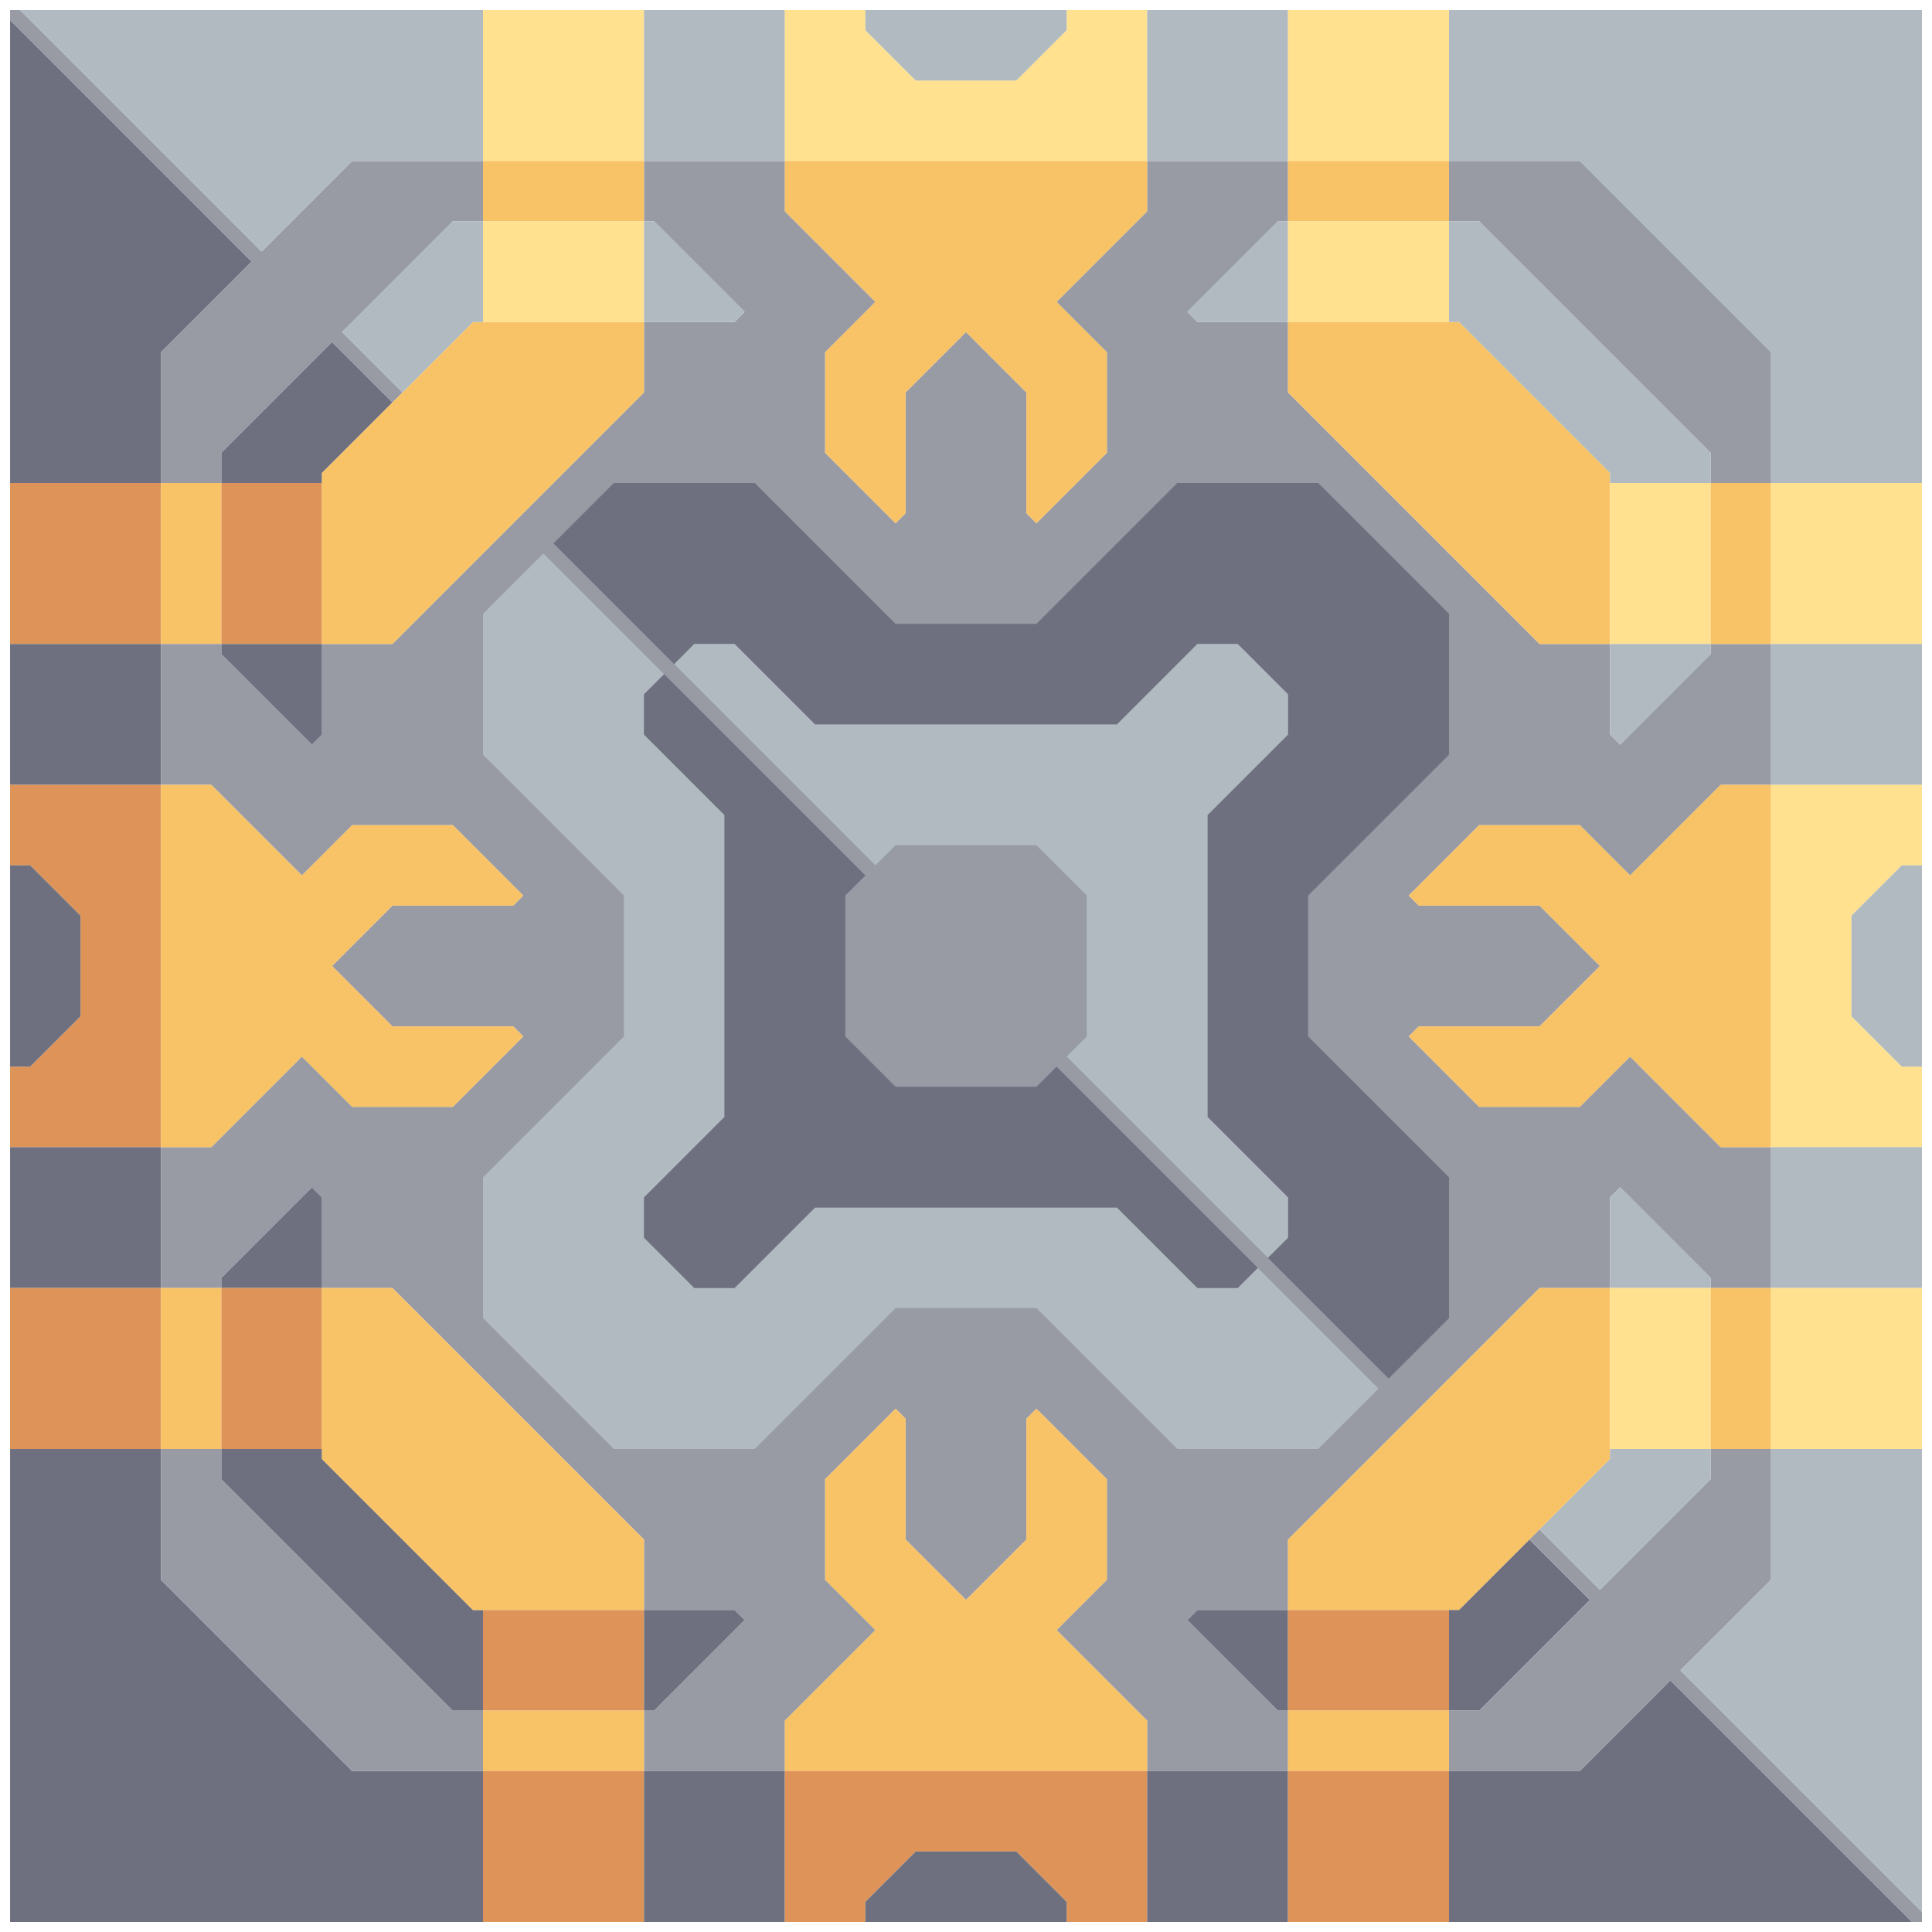 <svg xmlns="http://www.w3.org/2000/svg" width="96" height="96" style="fill-opacity:1;color-rendering:auto;color-interpolation:auto;text-rendering:auto;stroke:#000;stroke-linecap:square;stroke-miterlimit:10;shape-rendering:auto;stroke-opacity:1;fill:#000;stroke-dasharray:none;font-weight:400;stroke-width:1;font-family:&quot;Dialog&quot;;font-style:normal;stroke-linejoin:miter;font-size:12px;stroke-dashoffset:0;image-rendering:auto">
    <g style="stroke-linecap:round;fill:#989aa4;stroke:#989aa4">
        <path stroke="none" d="M.5 1V.5H1l12 12L17.5 8H24v3h-1.5L17 16.5l3 3-.5.5-3-3-5.5 5.5V24H8v-6.5l4.5-4.5Z" style="stroke:none"/>
    </g>
    <g stroke="none" style="stroke-linecap:round;fill:#6e7080;stroke:#6e7080">
        <path d="M12.5 13 8 17.5V24H.5V1Z" style="stroke:none"/>
        <path d="M.5 32v-8H8v8Z" style="fill:#de9458;stroke:none"/>
        <path d="M.5 39v-7H8v7Z" style="stroke:none"/>
        <path d="M.5 43v-4H8v18H.5v-4h1L4 50.5v-5L1.5 43Z" style="fill:#de9458;stroke:none"/>
        <path d="M.5 53V43h1L4 45.5v5L1.5 53Zm0 11v-7H8v7Z" style="stroke:none"/>
        <path d="M.5 72v-8H8v8Z" style="fill:#de9458;stroke:none"/>
        <path d="M1 .5h23V8h-6.5L13 12.5Z" style="fill:#b0bac0;stroke:none"/>
        <path d="m8 78.5 9.5 9.5H24v7.5H.5V72H8Z" style="stroke:none"/>
        <path d="M8 32v-8h3v8Z" style="fill:#f8c266;stroke:none"/>
        <path d="M8 39v-7h3v.5l4.5 4.5.5-.5V32h3.5L32 19.5V16h4.5l.5-.5-4.5-4.5H32V8h7v2.5l4.5 4.5-2.5 2.5v5l3.5 3.5.5-.5v-6l3-3 3 3v6l.5.5 3.5-3.5v-5L52.5 15l4.5-4.5V8h7v3h-.5L59 15.5l.5.5H64v3.5L76.5 32H80v4.5l.5.5 4.5-4.5V32h3v7h-2.5L81 43.5 78.5 41h-5L70 44.5l.5.5h6l3 3-3 3h-6l-.5.5 3.5 3.5h5l2.5-2.5 4.5 4.5H88v7h-3v-.5L80.5 59l-.5.5V64h-3.5L64 76.5V80h-4.5l-.5.5 4.5 4.5h.5v3h-7v-2.5L52.5 81l2.5-2.5v-5L51.5 70l-.5.5v6l-3 3-3-3v-6l-.5-.5-3.5 3.5v5l2.5 2.5-4.5 4.5V88h-7v-3h.5l4.5-4.5-.5-.5H32v-3.5L19.5 64H16v-4.5l-.5-.5-4.5 4.5v.5H8v-7h2.5l4.5-4.5 2.5 2.5h5l3.5-3.5-.5-.5h-6l-3-3 3-3h6l.5-.5-3.5-3.5h-5L15 43.5 10.5 39Z" style="fill:#989aa4;stroke:none"/>
        <path d="M8 57V39h2.5l4.5 4.5 2.5-2.5h5l3.5 3.5-.5.5h-6l-3 3 3 3h6l.5.5-3.5 3.5h-5L15 52.5 10.5 57Zm0 15v-8h3v8Z" style="fill:#f8c266;stroke:none"/>
        <path d="M8 78.5V72h3v1.5L22.5 85H24v3h-6.5Z" style="fill:#989aa4;stroke:none"/>
        <path d="M11 24v-1.5l5.5-5.5 3 3-3.5 3.5v.5Z" style="stroke:none"/>
        <path d="M11 32v-8h5v8Z" style="fill:#de9458;stroke:none"/>
        <path d="M11 32.5V32h5v4.5l-.5.5ZM11 64v-.5l4.5-4.5.5.5V64Z" style="stroke:none"/>
        <path d="M11 72v-8h5v8Z" style="fill:#de9458;stroke:none"/>
        <path d="M11 73.5V72h5v.5l7.5 7.5h.5v5h-1.5Z" style="stroke:none"/>
        <path d="M16 32v-8.5l7.5-7.5H32v3.5L19.5 32Zm0 40.5V64h3.5L32 76.5V80h-8.5Z" style="fill:#f8c266;stroke:none"/>
        <path d="m17 16.5 5.5-5.5H24v5h-.5L20 19.5Z" style="fill:#b0bac0;stroke:none"/>
        <path d="m24 37.5 7 7v7l-7 7v7l6.5 6.5h7l7-7h7l7 7h7l3-3-16-16-1 1h-7L42 51.5v-7l1-1-16-16-3 3Z" style="fill:#989aa4;stroke:none"/>
        <path d="M24 8V.5h8V8Z" style="fill:#ffe18f;stroke:none"/>
        <path d="M24 11V8h8v3Z" style="fill:#f8c266;stroke:none"/>
        <path d="M24 16v-5h8v5Z" style="fill:#ffe18f;stroke:none"/>
        <path d="M24 37.5v-7l3-3 6 6-1 1v2l4 4v15l-4 4v2l2.5 2.5h2l4-4h15l4 4h2l1-1 6 6-3 3h-7l-7-7h-7l-7 7h-7L24 65.5v-7l7-7v-7Z" style="fill:#b0bac0;stroke:none"/>
        <path d="M24 85v-5h8v5Z" style="fill:#de9458;stroke:none"/>
        <path d="M24 88v-3h8v3Z" style="fill:#f8c266;stroke:none"/>
        <path d="m27.5 27 16 16 1-1h7l2.5 2.5v7l-1 1 16 16 3-3v-7l-7-7v-7l7-7v-7L65.5 24h-7l-7 7h-7l-7-7h-7Z" style="fill:#989aa4;stroke:none"/>
        <path d="m27.5 27 3-3h7l7 7h7l7-7h7l6.5 6.5v7l-7 7v7l7 7v7l-3 3-6-6 1-1v-2l-4-4v-15l4-4v-2L61.5 32h-2l-4 4h-15l-4-4h-2l-1 1Z" style="stroke:none"/>
        <path d="M32 95.5h-8V88h8Z" style="fill:#de9458;stroke:none"/>
        <path d="M32 8V.5h7V8Zm5 7.5-.5.5H32v-5h.5Z" style="fill:#b0bac0;stroke:none"/>
        <path d="M32 36.5v-2l1-1 10 10-1 1v7l2.5 2.5h7l1-1 10 10-1 1h-2l-4-4h-15l-4 4h-2L32 61.5v-2l4-4v-15Zm.5 48.5H32v-5h4.5l.5.5Z" style="stroke:none"/>
        <path d="m33.5 33 1-1h2l4 4h15l4-4h2l2.5 2.5v2l-4 4v15l4 4v2l-1 1-10-10 1-1v-7L51.5 42h-7l-1 1Z" style="fill:#b0bac0;stroke:none"/>
        <path d="M39 95.5h-7V88h7Z" style="stroke:none"/>
        <path d="M39 8V.5h4v1L45.5 4h5L53 1.5v-1h4V8Z" style="fill:#ffe18f;stroke:none"/>
        <path d="M39 10.5V8h18v2.5L52.5 15l2.5 2.5v5L51.5 26l-.5-.5v-6l-3-3-3 3v6l-.5.5-3.5-3.5v-5l2.5-2.5ZM39 88v-2.5l4.5-4.5-2.5-2.5v-5l3.5-3.5.5.5v6l3 3 3-3v-6l.5-.5 3.5 3.5v5L52.5 81l4.5 4.5V88Z" style="fill:#f8c266;stroke:none"/>
        <path d="M43 94.5v1h-4V88h18v7.5h-4v-1L50.5 92h-5Z" style="fill:#de9458;stroke:none"/>
        <path d="M43 1.5v-1h10v1L50.5 4h-5Z" style="fill:#b0bac0;stroke:none"/>
        <path d="M53 94.5v1H43v-1l2.5-2.5h5Z" style="stroke:none"/>
        <path d="M57 8V.5h7V8Zm2.5 8-.5-.5 4.5-4.5h.5v5Z" style="fill:#b0bac0;stroke:none"/>
        <path d="m59 80.5.5-.5H64v5h-.5Zm5 15h-7V88h7Z" style="stroke:none"/>
        <path d="M64 8V.5h8V8Z" style="fill:#ffe18f;stroke:none"/>
        <path d="M64 11V8h8v3Z" style="fill:#f8c266;stroke:none"/>
        <path d="M64 16v-5h8v5Z" style="fill:#ffe18f;stroke:none"/>
        <path d="M64 19.5V16h8.5l7.5 7.5V32h-3.5ZM64 80v-3.5L76.5 64H80v8.5L72.5 80Z" style="fill:#f8c266;stroke:none"/>
        <path d="M64 85v-5h8v5Z" style="fill:#de9458;stroke:none"/>
        <path d="M64 88v-3h8v3Zm6.5-43-.5-.5 3.5-3.5h5l2.5 2.5 4.5-4.5H88v18h-2.5L81 52.5 78.5 55h-5L70 51.5l.5-.5h6l3-3-3-3Z" style="fill:#f8c266;stroke:none"/>
        <path d="M72 95.5h-8V88h8Z" style="fill:#de9458;stroke:none"/>
        <path d="M72 8V.5h23.5V24H88v-6.5L78.5 8Z" style="fill:#b0bac0;stroke:none"/>
        <path d="M72 11V8h6.5l9.5 9.5V24h-3v-1.5L73.5 11Z" style="fill:#989aa4;stroke:none"/>
        <path d="M72.5 16H72v-5h1.5L85 22.5V24h-5v-.5Z" style="fill:#b0bac0;stroke:none"/>
        <path d="M72 85v-5h.5l3.5-3.5 3 3-5.5 5.5Z" style="stroke:none"/>
        <path d="M72 88v-3h1.5l5.5-5.5-3-3 .5-.5 3 3 5.5-5.5V72h3v6.5L83.5 83l12 12v.5H95l-12-12-4.5 4.5Z" style="fill:#989aa4;stroke:none"/>
        <path d="m76.5 76 3.5-3.5V72h5v1.5L79.5 79Z" style="fill:#b0bac0;stroke:none"/>
        <path d="M80 32v-8h5v8Z" style="fill:#ffe18f;stroke:none"/>
        <path d="m80.5 37-.5-.5V32h5v.5ZM85 63.5v.5h-5v-4.5l.5-.5Z" style="fill:#b0bac0;stroke:none"/>
        <path d="M80 72v-8h5v8Z" style="fill:#ffe18f;stroke:none"/>
        <path d="M95 95.5H72V88h6.5l4.5-4.5Z" style="stroke:none"/>
        <path d="m83.5 83 4.5-4.5V72h7.5v23Z" style="fill:#b0bac0;stroke:none"/>
        <path d="M85 32v-8h3v8Zm0 40v-8h3v8Z" style="fill:#f8c266;stroke:none"/>
        <path d="M88 32v-8h7.5v8Z" style="fill:#ffe18f;stroke:none"/>
        <path d="M88 39v-7h7.5v7Z" style="fill:#b0bac0;stroke:none"/>
        <path d="M88 57V39h7.5v4h-1L92 45.5v5l2.5 2.5h1v4Z" style="fill:#ffe18f;stroke:none"/>
        <path d="M88 64v-7h7.5v7Z" style="fill:#b0bac0;stroke:none"/>
        <path d="M88 72v-8h7.5v8Z" style="fill:#ffe18f;stroke:none"/>
        <path d="M92 50.5v-5l2.5-2.5h1v10h-1Z" style="fill:#b0bac0;stroke:none"/>
    </g>
</svg>
